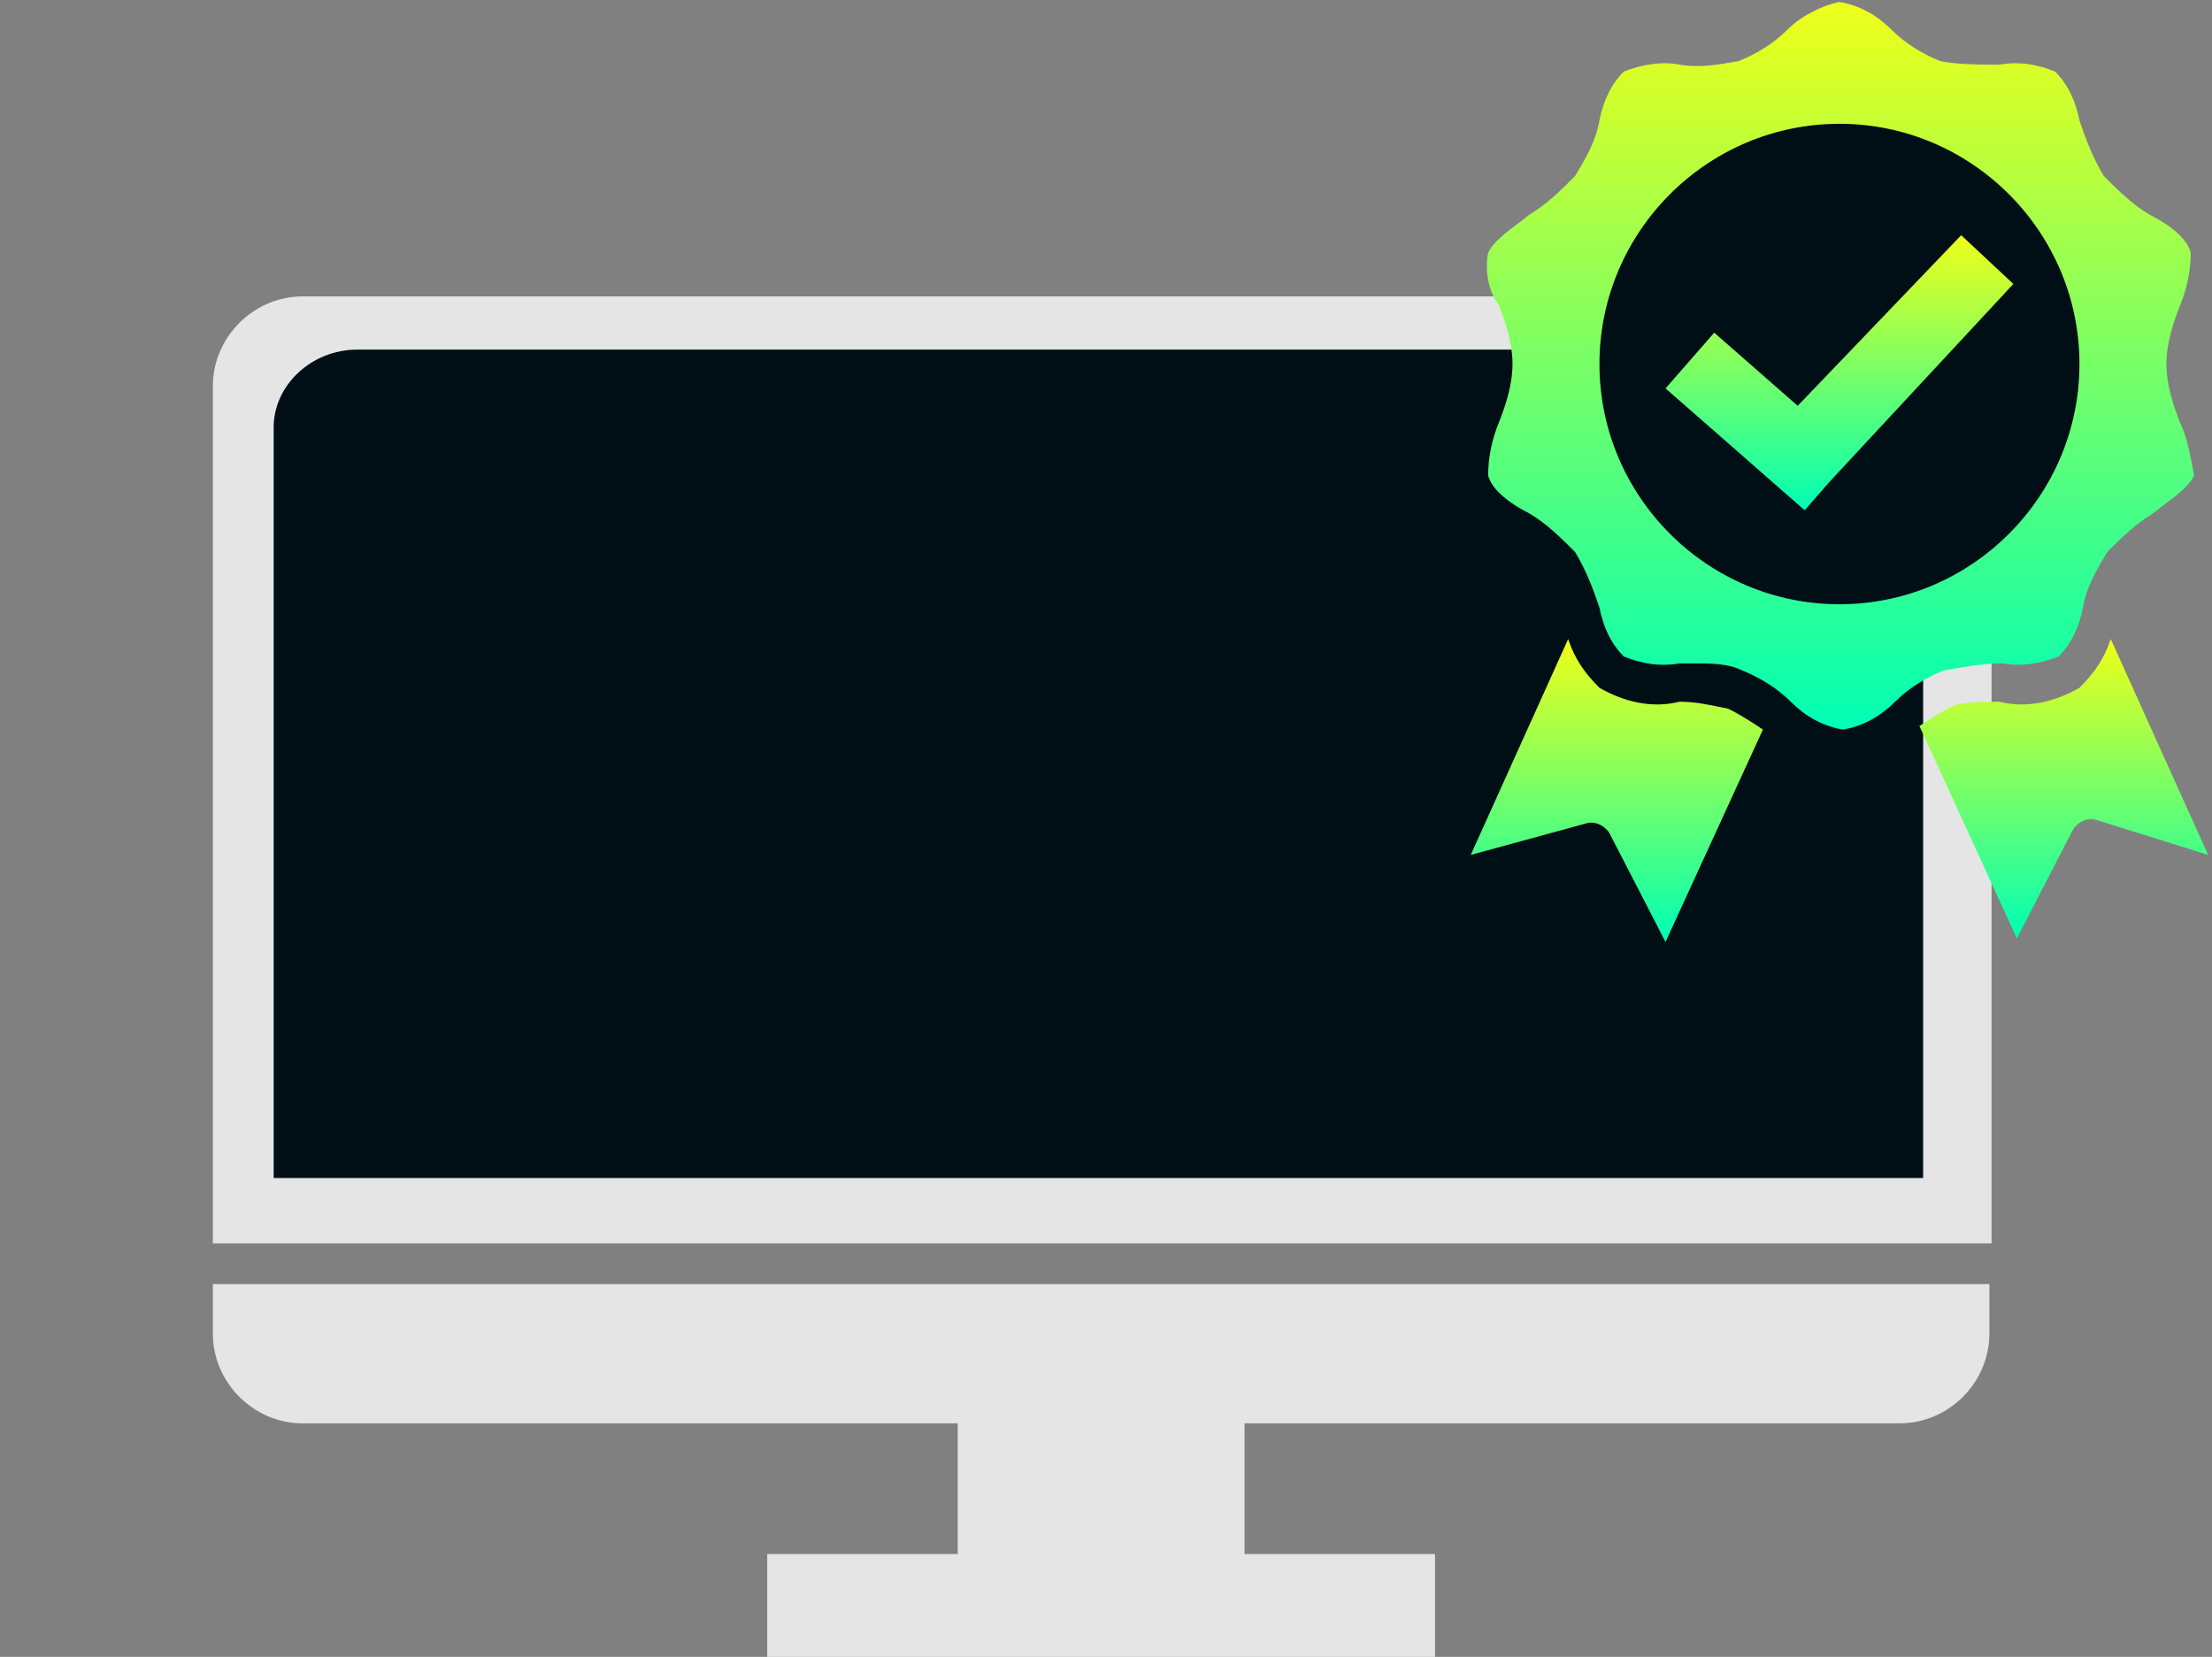 <svg width="291" height="218" viewBox="0 0 291 218" fill="none" xmlns="http://www.w3.org/2000/svg">
<rect x="0" y="0" width="291" height="218" fill="#808080" stroke="none"/>
<path d="M250.173 39H39.827C33.35 39 28 44.356 28 50.839V163.595H262V50.839C262 44.356 256.65 39 250.173 39Z" fill="#E5E5E5"/>
<path d="M28 175.435C28 181.918 33.35 187.274 39.827 187.274H125.993V204.469H100.931V218H188.787V204.469H163.726V187.274H249.892C256.368 187.274 261.718 181.918 261.718 175.435V168.951H28V175.435Z" fill="#E5E5E5"/>
<path d="M242.274 46H47.001C40.951 46 36 50.703 36 56.236V155H253V56.236C253 50.703 248.324 46 242.274 46Z" fill="#000F16"/>
<circle cx="241.985" cy="47.757" r="32.5" fill="#000F16"/>
<path d="M258.004 30.947L236.498 53.393L225.516 43.773L219.11 51.102L233.753 63.928L237.413 67.135L240.616 63.47L264.868 37.36L258.004 30.947Z" fill="url(#paint0_linear)"/>
<path d="M227.347 93.245C229.177 94.161 230.55 95.077 231.922 95.994L219.11 123.936L211.789 109.736C211.331 108.82 209.958 107.903 208.586 108.361L193.485 112.484L206.298 84.084C207.213 86.832 208.586 88.664 210.416 90.497C213.619 92.329 217.28 93.245 220.94 92.329C223.228 92.329 225.059 92.787 227.347 93.245Z" fill="url(#paint1_linear)"/>
<path d="M290.493 112.484L277.68 84.084C276.765 86.832 275.393 88.664 273.562 90.497C270.359 92.329 266.698 93.245 263.038 92.329C261.208 92.329 258.92 92.329 257.089 92.787C255.259 93.703 253.886 94.619 252.513 95.535L265.326 123.478L272.647 109.278C273.105 108.361 274.477 107.445 275.85 107.903L290.493 112.484Z" fill="url(#paint2_linear)"/>
<path d="M286.832 55.683C285.917 53.393 285.002 50.644 285.002 47.896C285.002 45.148 285.917 42.399 286.832 40.109C287.747 37.818 288.205 35.528 288.205 33.238C287.747 31.405 285.459 29.573 282.714 28.199C280.426 26.825 278.596 24.992 276.765 23.16C275.393 20.87 274.477 18.579 273.562 15.831C273.105 13.541 272.189 11.25 270.359 9.418C268.071 8.502 265.783 8.044 263.038 8.502C260.292 8.502 257.547 8.502 255.259 8.044C252.971 7.128 250.683 5.753 248.853 3.921C247.023 2.089 244.735 0.715 241.989 0.257C239.701 0.715 236.956 2.089 235.125 3.921C233.295 5.753 231.007 7.128 228.719 8.044C225.974 8.502 223.686 8.96 220.94 8.502C218.653 8.044 215.907 8.502 213.619 9.418C211.789 11.25 210.874 13.541 210.416 15.831C209.959 18.579 208.586 20.87 207.213 23.16C205.383 24.992 203.552 26.825 201.264 28.199C198.977 30.031 196.689 31.405 195.774 33.238C195.316 35.528 195.774 38.276 197.146 40.109C198.061 42.399 198.977 45.148 198.977 47.896C198.977 50.644 198.061 53.393 197.146 55.683C196.231 57.974 195.774 60.264 195.774 62.554C196.231 64.386 198.519 66.219 201.264 67.593C203.552 68.967 205.383 70.799 207.213 72.632C208.586 74.922 209.501 77.212 210.416 79.961C210.874 82.251 211.789 84.542 213.619 86.374C215.907 87.29 218.195 87.748 220.94 87.29C221.398 87.29 222.313 87.29 223.228 87.29C225.059 87.29 227.347 87.29 229.177 88.206C231.465 89.122 233.753 90.496 235.583 92.329C237.413 94.161 239.701 95.535 242.447 95.993C245.192 95.535 247.48 94.161 249.31 92.329C251.141 90.496 253.429 89.122 255.717 88.206C258.462 87.748 260.75 87.29 263.495 87.29C265.783 87.748 268.529 87.29 270.817 86.374C272.647 84.542 273.562 82.251 274.02 79.961C274.477 77.212 275.85 74.922 277.223 72.632C279.053 70.799 280.884 68.967 283.171 67.593C285.459 65.761 287.747 64.386 288.662 62.554C288.205 60.264 287.747 57.515 286.832 55.683ZM241.989 79.503C224.601 79.503 210.416 65.303 210.416 47.896C210.416 30.489 224.601 16.289 241.989 16.289C259.377 16.289 273.562 30.489 273.562 47.896C273.562 65.303 259.377 79.503 241.989 79.503Z" fill="url(#paint3_linear)"/>
<defs>
<linearGradient id="paint0_linear" x1="241.989" y1="30.947" x2="241.989" y2="67.135" gradientUnits="userSpaceOnUse">
<stop stop-color="#EFFF19"/>
<stop offset="1" stop-color="#00FFB5"/>
</linearGradient>
<linearGradient id="paint1_linear" x1="212.704" y1="84.084" x2="212.704" y2="123.936" gradientUnits="userSpaceOnUse">
<stop stop-color="#EFFF19"/>
<stop offset="1" stop-color="#00FFB5"/>
</linearGradient>
<linearGradient id="paint2_linear" x1="271.503" y1="84.084" x2="271.503" y2="123.478" gradientUnits="userSpaceOnUse">
<stop stop-color="#EFFF19"/>
<stop offset="1" stop-color="#00FFB5"/>
</linearGradient>
<linearGradient id="paint3_linear" x1="242.132" y1="0.257" x2="242.132" y2="95.993" gradientUnits="userSpaceOnUse">
<stop stop-color="#EFFF19"/>
<stop offset="1" stop-color="#00FFB5"/>
</linearGradient>
</defs>
</svg>
